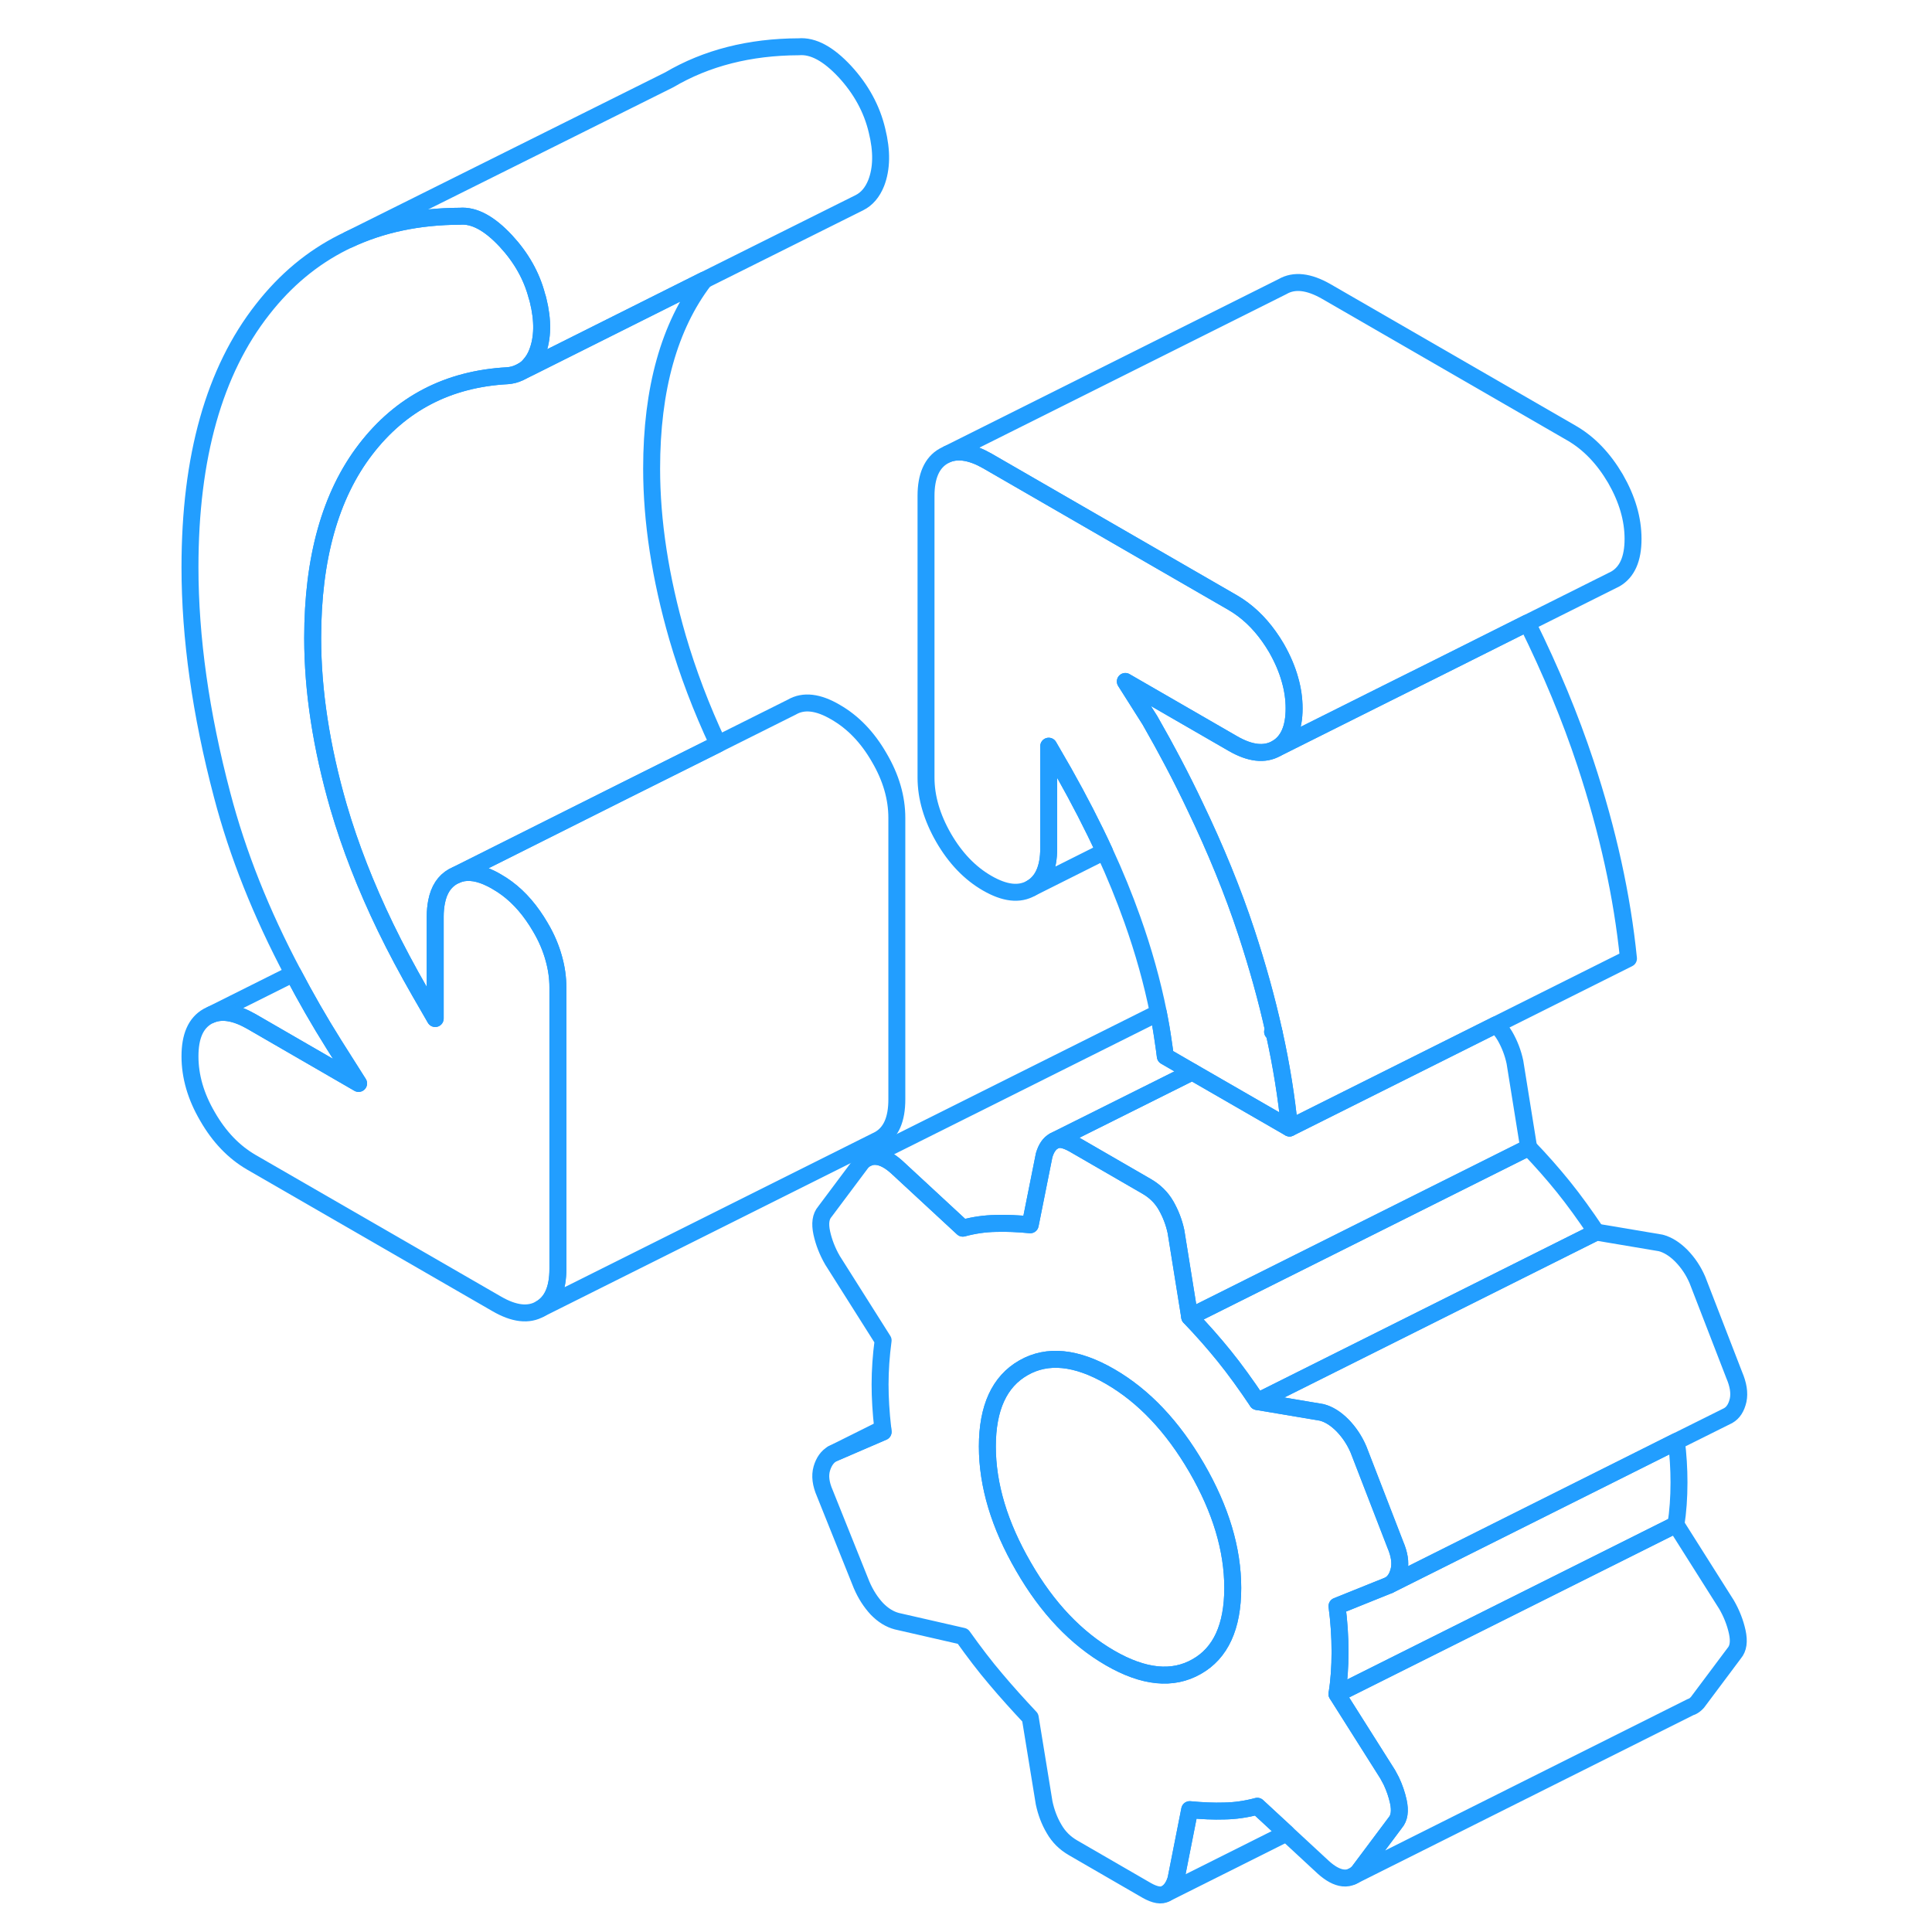 <svg width="48" height="48" viewBox="0 0 97 114" fill="none" xmlns="http://www.w3.org/2000/svg" stroke-width="1px" stroke-linecap="round" stroke-linejoin="round"><path d="M66.66 60.84L66.59 60.88L66.69 60.97C66.69 60.97 66.67 60.88 66.66 60.84Z" stroke="#229EFF" stroke-linejoin="round"/><path d="M73.59 105.08L73.38 104.69L70.39 99.96C70.51 99.2 70.57 98.37 70.57 97.47C70.57 96.57 70.51 95.67 70.39 94.77L72.7 93.84L73.47 93.53C73.77 93.36 73.96 93.06 74.06 92.62C74.15 92.19 74.07 91.7 73.83 91.14L71.66 85.53C71.42 84.97 71.1 84.5 70.71 84.1C70.31 83.7 69.91 83.45 69.49 83.34L65.69 82.7C65.02 81.7 64.37 80.8 63.74 80.02C63.11 79.24 62.43 78.47 61.7 77.71L61.34 75.47L60.89 72.67C60.77 72.11 60.57 71.6 60.3 71.13C60.03 70.66 59.65 70.29 59.17 70.01L54.83 67.5C54.34 67.23 53.97 67.16 53.7 67.32C53.42 67.47 53.23 67.76 53.11 68.17L52.29 72.27C51.57 72.2 50.89 72.17 50.26 72.19C49.62 72.2 48.98 72.29 48.31 72.47L44.42 68.87C44 68.49 43.61 68.28 43.24 68.24C43.04 68.22 42.86 68.25 42.7 68.33L42.66 68.35C42.54 68.41 42.44 68.49 42.34 68.6L40.17 71.5C39.93 71.78 39.87 72.19 39.99 72.75C40.11 73.3 40.32 73.84 40.62 74.36L43.61 79.09C43.49 79.99 43.43 80.86 43.43 81.69C43.43 82.47 43.48 83.33 43.59 84.3C43.6 84.36 43.6 84.42 43.61 84.49L40.62 85.78C40.32 85.95 40.11 86.25 39.99 86.66C39.87 87.08 39.93 87.56 40.17 88.11L42.34 93.52C42.58 94.08 42.88 94.54 43.24 94.93C43.61 95.31 44 95.55 44.42 95.66L48.31 96.55C48.98 97.49 49.62 98.33 50.26 99.08C50.89 99.83 51.57 100.58 52.29 101.35L53.11 106.38C53.23 106.94 53.42 107.45 53.7 107.92C53.97 108.39 54.34 108.76 54.83 109.04L59.17 111.55C59.65 111.82 60.03 111.89 60.3 111.73C60.57 111.58 60.77 111.29 60.89 110.88L61.7 106.78C62.43 106.85 63.11 106.88 63.74 106.86C64.37 106.85 65.02 106.76 65.69 106.58L67.41 108.17L69.58 110.18C70 110.56 70.39 110.77 70.75 110.81C70.95 110.83 71.13 110.8 71.29 110.72C71.43 110.66 71.55 110.57 71.66 110.45L73.83 107.55C74.07 107.27 74.13 106.86 74.01 106.3C73.92 105.89 73.78 105.48 73.59 105.08ZM62.11 98.34C60.69 99.15 58.99 98.98 57 97.83C55.01 96.68 53.3 94.89 51.89 92.44C50.47 89.99 49.76 87.63 49.76 85.35C49.76 83.07 50.47 81.52 51.89 80.71C53.3 79.9 55.01 80.07 57 81.22C58.99 82.37 60.69 84.17 62.11 86.61C63.53 89.06 64.24 91.42 64.24 93.7C64.24 95.98 63.53 97.54 62.11 98.34Z" stroke="#229EFF" stroke-linejoin="round"/><path d="M64.24 93.7C64.24 95.99 63.53 97.54 62.11 98.34C60.69 99.15 58.99 98.98 57 97.83C55.01 96.68 53.3 94.89 51.89 92.44C50.47 89.99 49.76 87.63 49.76 85.35C49.76 83.07 50.47 81.52 51.89 80.71C53.3 79.9 55.01 80.07 57 81.22C58.99 82.37 60.69 84.17 62.11 86.61C63.53 89.06 64.24 91.42 64.24 93.7Z" stroke="#229EFF" stroke-linejoin="round"/><path d="M12.66 63.93L6.33 60.27C5.4 59.74 4.61 59.6 3.96 59.87L8.8 57.45C9.53 58.84 10.33 60.24 11.21 61.64L12.66 63.93Z" stroke="#229EFF" stroke-linejoin="round"/><path d="M24.42 58.26V74.87C24.42 76.05 24.08 76.83 23.38 77.23C22.69 77.63 21.83 77.53 20.8 76.93L6.33 68.58C5.3 67.98 4.44 67.09 3.75 65.89C3.05 64.7 2.71 63.51 2.71 62.33C2.71 61.15 3.05 60.37 3.75 59.97L3.96 59.87C4.61 59.6 5.4 59.74 6.33 60.27L12.66 63.93L11.21 61.64C10.33 60.24 9.53 58.84 8.8 57.45C6.91 53.89 5.52 50.39 4.61 46.92C3.34 42.11 2.71 37.62 2.71 33.47C2.71 26.96 4.14 21.89 7 18.25C8.35 16.52 9.93 15.21 11.74 14.3L12.07 14.14C14.01 13.23 16.19 12.77 18.63 12.76C19.48 12.69 20.38 13.18 21.35 14.22C22.25 15.19 22.87 16.28 23.18 17.47C23.21 17.55 23.23 17.63 23.25 17.71C23.55 18.92 23.53 19.95 23.2 20.8C23.09 21.09 22.94 21.33 22.76 21.53C22.64 21.68 22.49 21.8 22.33 21.89L22.15 21.98H22.14C21.93 22.09 21.7 22.15 21.44 22.17C17.94 22.36 15.15 23.81 13.07 26.52C10.99 29.23 9.95 32.94 9.95 37.65C9.95 40.76 10.46 44.09 11.48 47.62C12.16 49.94 13.08 52.3 14.25 54.72C14.86 55.98 15.54 57.25 16.28 58.54L17.18 60.1V54.08C17.18 53.76 17.21 53.48 17.26 53.22C17.4 52.5 17.72 52.01 18.23 51.72L18.44 51.62C18.95 51.4 19.55 51.44 20.23 51.73C20.41 51.81 20.6 51.9 20.8 52.02C21.63 52.49 22.34 53.16 22.95 54.03C23.1 54.24 23.24 54.46 23.38 54.7C23.75 55.32 24.01 55.94 24.18 56.56C24.34 57.13 24.42 57.7 24.42 58.26Z" stroke="#229EFF" stroke-linejoin="round"/><path d="M85.69 72.7L81.07 75.01L70.77 80.16L65.69 82.7C65.02 81.7 64.37 80.8 63.74 80.02C63.11 79.24 62.43 78.47 61.7 77.71L69.93 73.6L75.82 70.65L81.7 67.71C82.43 68.47 83.11 69.24 83.74 70.02C84.37 70.8 85.02 71.7 85.69 72.7Z" stroke="#229EFF" stroke-linejoin="round"/><path d="M94.061 82.62C93.96 83.06 93.77 83.36 93.471 83.53L90.42 85.05L73.471 93.53C73.77 93.36 73.96 93.06 74.061 92.62C74.15 92.19 74.071 91.7 73.831 91.14L71.66 85.53C71.42 84.97 71.1 84.5 70.71 84.1C70.31 83.7 69.91 83.45 69.49 83.34L65.69 82.7L70.77 80.16L81.071 75.01L85.69 72.7L89.49 73.34C89.91 73.45 90.31 73.7 90.71 74.1C91.1 74.5 91.42 74.97 91.66 75.53L93.831 81.14C94.071 81.7 94.15 82.19 94.061 82.62Z" stroke="#229EFF" stroke-linejoin="round"/><path d="M90.571 87.47C90.571 88.37 90.511 89.2 90.391 89.96L70.391 99.96C70.511 99.2 70.571 98.37 70.571 97.47C70.571 96.57 70.511 95.67 70.391 94.77L72.701 93.84L73.471 93.53L90.421 85.05C90.521 85.86 90.571 86.66 90.571 87.47Z" stroke="#229EFF" stroke-linejoin="round"/><path d="M61.85 63.25L60.41 63.97L53.7 67.32C53.42 67.47 53.23 67.76 53.11 68.17L52.29 72.27C51.57 72.2 50.89 72.17 50.26 72.19C49.62 72.2 48.98 72.29 48.31 72.47L44.42 68.87C44 68.49 43.61 68.28 43.24 68.24C43.04 68.22 42.86 68.25 42.7 68.33L59.85 59.76C59.97 60.36 60.07 60.95 60.15 61.53C60.19 61.8 60.23 62.07 60.26 62.33L61.85 63.25Z" stroke="#229EFF" stroke-linejoin="round"/><path d="M81.7 67.71L75.82 70.65L69.93 73.59L61.7 77.71L61.34 75.47L60.89 72.67C60.77 72.11 60.57 71.6 60.3 71.13C60.03 70.66 59.65 70.29 59.17 70.01L54.83 67.5C54.34 67.23 53.97 67.16 53.7 67.32L60.41 63.97L61.85 63.25L67.59 66.56L79.77 60.47C79.98 60.65 80.15 60.88 80.3 61.13C80.57 61.6 80.77 62.11 80.89 62.67L81.7 67.71Z" stroke="#229EFF" stroke-linejoin="round"/><path d="M66.691 60.97C67.111 62.87 67.411 64.74 67.591 66.56L61.851 63.25L60.261 62.33C60.231 62.07 60.191 61.8 60.151 61.53C60.071 60.95 59.971 60.36 59.851 59.76C59.491 57.96 58.981 56.13 58.311 54.25C57.841 52.93 57.301 51.6 56.671 50.24C55.971 48.72 55.171 47.17 54.281 45.59L53.381 44.03V50.06C53.381 51.23 53.031 52.02 52.341 52.41C51.641 52.81 50.791 52.71 49.761 52.12C48.731 51.53 47.871 50.63 47.181 49.44C46.491 48.24 46.141 47.05 46.141 45.88V29.26C46.141 28.09 46.491 27.3 47.181 26.91L47.421 26.79C48.071 26.54 48.851 26.68 49.761 27.2L64.241 35.56C65.051 36.03 65.771 36.7 66.381 37.56C66.531 37.77 66.681 38 66.821 38.24C67.181 38.87 67.451 39.5 67.621 40.12C67.781 40.68 67.861 41.24 67.861 41.8C67.861 42.98 67.511 43.76 66.821 44.16C66.121 44.56 65.261 44.46 64.241 43.87L57.901 40.21L59.351 42.5C60.331 44.21 61.221 45.9 62.011 47.57C63.231 50.11 64.251 52.6 65.051 55.03C65.701 57.01 66.241 58.94 66.661 60.84L66.591 60.88L66.691 60.97Z" stroke="#229EFF" stroke-linejoin="round"/><path d="M87.86 31.8C87.86 32.98 87.51 33.76 86.82 34.16L81.62 36.76L76.29 39.43L73.3 40.92L70.34 42.4L66.82 44.16C67.51 43.76 67.86 42.98 67.86 41.8C67.86 41.24 67.78 40.68 67.62 40.12C67.45 39.5 67.18 38.87 66.82 38.24C66.68 38 66.53 37.77 66.38 37.56C65.77 36.7 65.05 36.03 64.24 35.56L49.76 27.2C48.85 26.68 48.07 26.54 47.42 26.79L67.18 16.91C67.87 16.51 68.73 16.61 69.76 17.2L84.24 25.56C85.26 26.15 86.12 27.05 86.82 28.24C87.51 29.44 87.86 30.62 87.86 31.8Z" stroke="#229EFF" stroke-linejoin="round"/><path d="M33.87 43.9L28.38 46.64L18.44 51.62L18.23 51.72C17.72 52.01 17.4 52.5 17.26 53.21C17.21 53.48 17.18 53.76 17.18 54.08V60.1L16.28 58.54C15.54 57.25 14.86 55.98 14.25 54.72C13.08 52.3 12.16 49.94 11.48 47.62C10.46 44.09 9.95 40.76 9.95 37.65C9.95 32.94 10.99 29.23 13.07 26.52C15.15 23.81 17.94 22.36 21.44 22.17C21.7 22.15 21.93 22.09 22.14 21.99H22.15L22.33 21.89L22.76 21.68L33.06 16.53C30.99 19.24 29.95 22.95 29.95 27.65C29.95 30.76 30.46 34.09 31.48 37.62C32.08 39.67 32.87 41.77 33.87 43.9Z" stroke="#229EFF" stroke-linejoin="round"/><path d="M93.83 97.55L91.66 100.45C91.56 100.56 91.45 100.65 91.32 100.71H91.29L71.29 110.72C71.43 110.66 71.55 110.57 71.66 110.45L73.83 107.55C74.07 107.27 74.13 106.86 74.01 106.3C73.92 105.89 73.78 105.48 73.59 105.08L73.38 104.69L70.39 99.96L90.39 89.96L93.38 94.69C93.68 95.21 93.89 95.75 94.01 96.3C94.13 96.86 94.07 97.27 93.83 97.55Z" stroke="#229EFF" stroke-linejoin="round"/><path d="M67.41 108.17L60.3 111.73C60.57 111.58 60.77 111.29 60.89 110.88L61.7 106.78C62.43 106.85 63.11 106.88 63.74 106.86C64.37 106.85 65.02 106.76 65.69 106.58L67.41 108.17Z" stroke="#229EFF" stroke-linejoin="round"/><path d="M43.61 84.49L40.62 85.78L43.59 84.3C43.6 84.36 43.6 84.42 43.61 84.49Z" stroke="#229EFF" stroke-linejoin="round"/><path d="M87.59 56.56L79.77 60.47L67.59 66.56C67.41 64.74 67.11 62.87 66.69 60.97C66.68 60.92 66.67 60.88 66.66 60.84C66.24 58.94 65.701 57.01 65.05 55.03C64.251 52.6 63.23 50.11 62.011 47.57C61.221 45.9 60.33 44.21 59.35 42.5L57.9 40.21L64.24 43.87C65.26 44.46 66.121 44.56 66.821 44.16L70.34 42.4L73.3 40.92L76.29 39.43L81.62 36.76C83.02 39.59 84.16 42.34 85.05 45.03C86.38 49.05 87.22 52.89 87.59 56.56Z" stroke="#229EFF" stroke-linejoin="round"/><path d="M56.67 50.24C54.29 51.43 52.54 52.31 52.34 52.41C53.03 52.02 53.38 51.23 53.38 50.06V44.03L54.28 45.59C55.17 47.17 55.97 48.72 56.67 50.24Z" stroke="#229EFF" stroke-linejoin="round"/><path d="M43.2 10.8C42.98 11.35 42.65 11.74 42.21 11.96L33.07 16.52H33.06L22.76 21.68L22.33 21.89C22.49 21.8 22.64 21.68 22.76 21.53C22.94 21.33 23.09 21.09 23.2 20.8C23.53 19.95 23.55 18.92 23.25 17.71C23.23 17.63 23.21 17.55 23.18 17.47C22.87 16.28 22.25 15.19 21.35 14.22C20.38 13.18 19.48 12.69 18.63 12.76C16.19 12.77 14.01 13.23 12.07 14.14L30.99 4.71C33.18 3.42 35.73 2.77 38.63 2.76C39.48 2.69 40.38 3.18 41.35 4.22C42.31 5.26 42.95 6.43 43.25 7.71C43.55 8.92 43.53 9.95 43.2 10.8Z" stroke="#229EFF" stroke-linejoin="round"/><path d="M44.419 48.26V64.87C44.419 66.05 44.079 66.83 43.379 67.23L23.379 77.23C24.079 76.83 24.419 76.05 24.419 74.87V58.26C24.419 57.7 24.339 57.13 24.179 56.56C24.009 55.94 23.749 55.32 23.379 54.7C23.239 54.46 23.099 54.24 22.95 54.03C22.34 53.16 21.63 52.49 20.8 52.02C20.6 51.9 20.41 51.81 20.23 51.73C19.549 51.44 18.95 51.4 18.439 51.62L28.379 46.64L33.869 43.9L38.23 41.72C38.919 41.32 39.78 41.42 40.8 42.02C41.83 42.61 42.689 43.5 43.379 44.7C44.079 45.89 44.419 47.08 44.419 48.26Z" stroke="#229EFF" stroke-linejoin="round"/></svg>